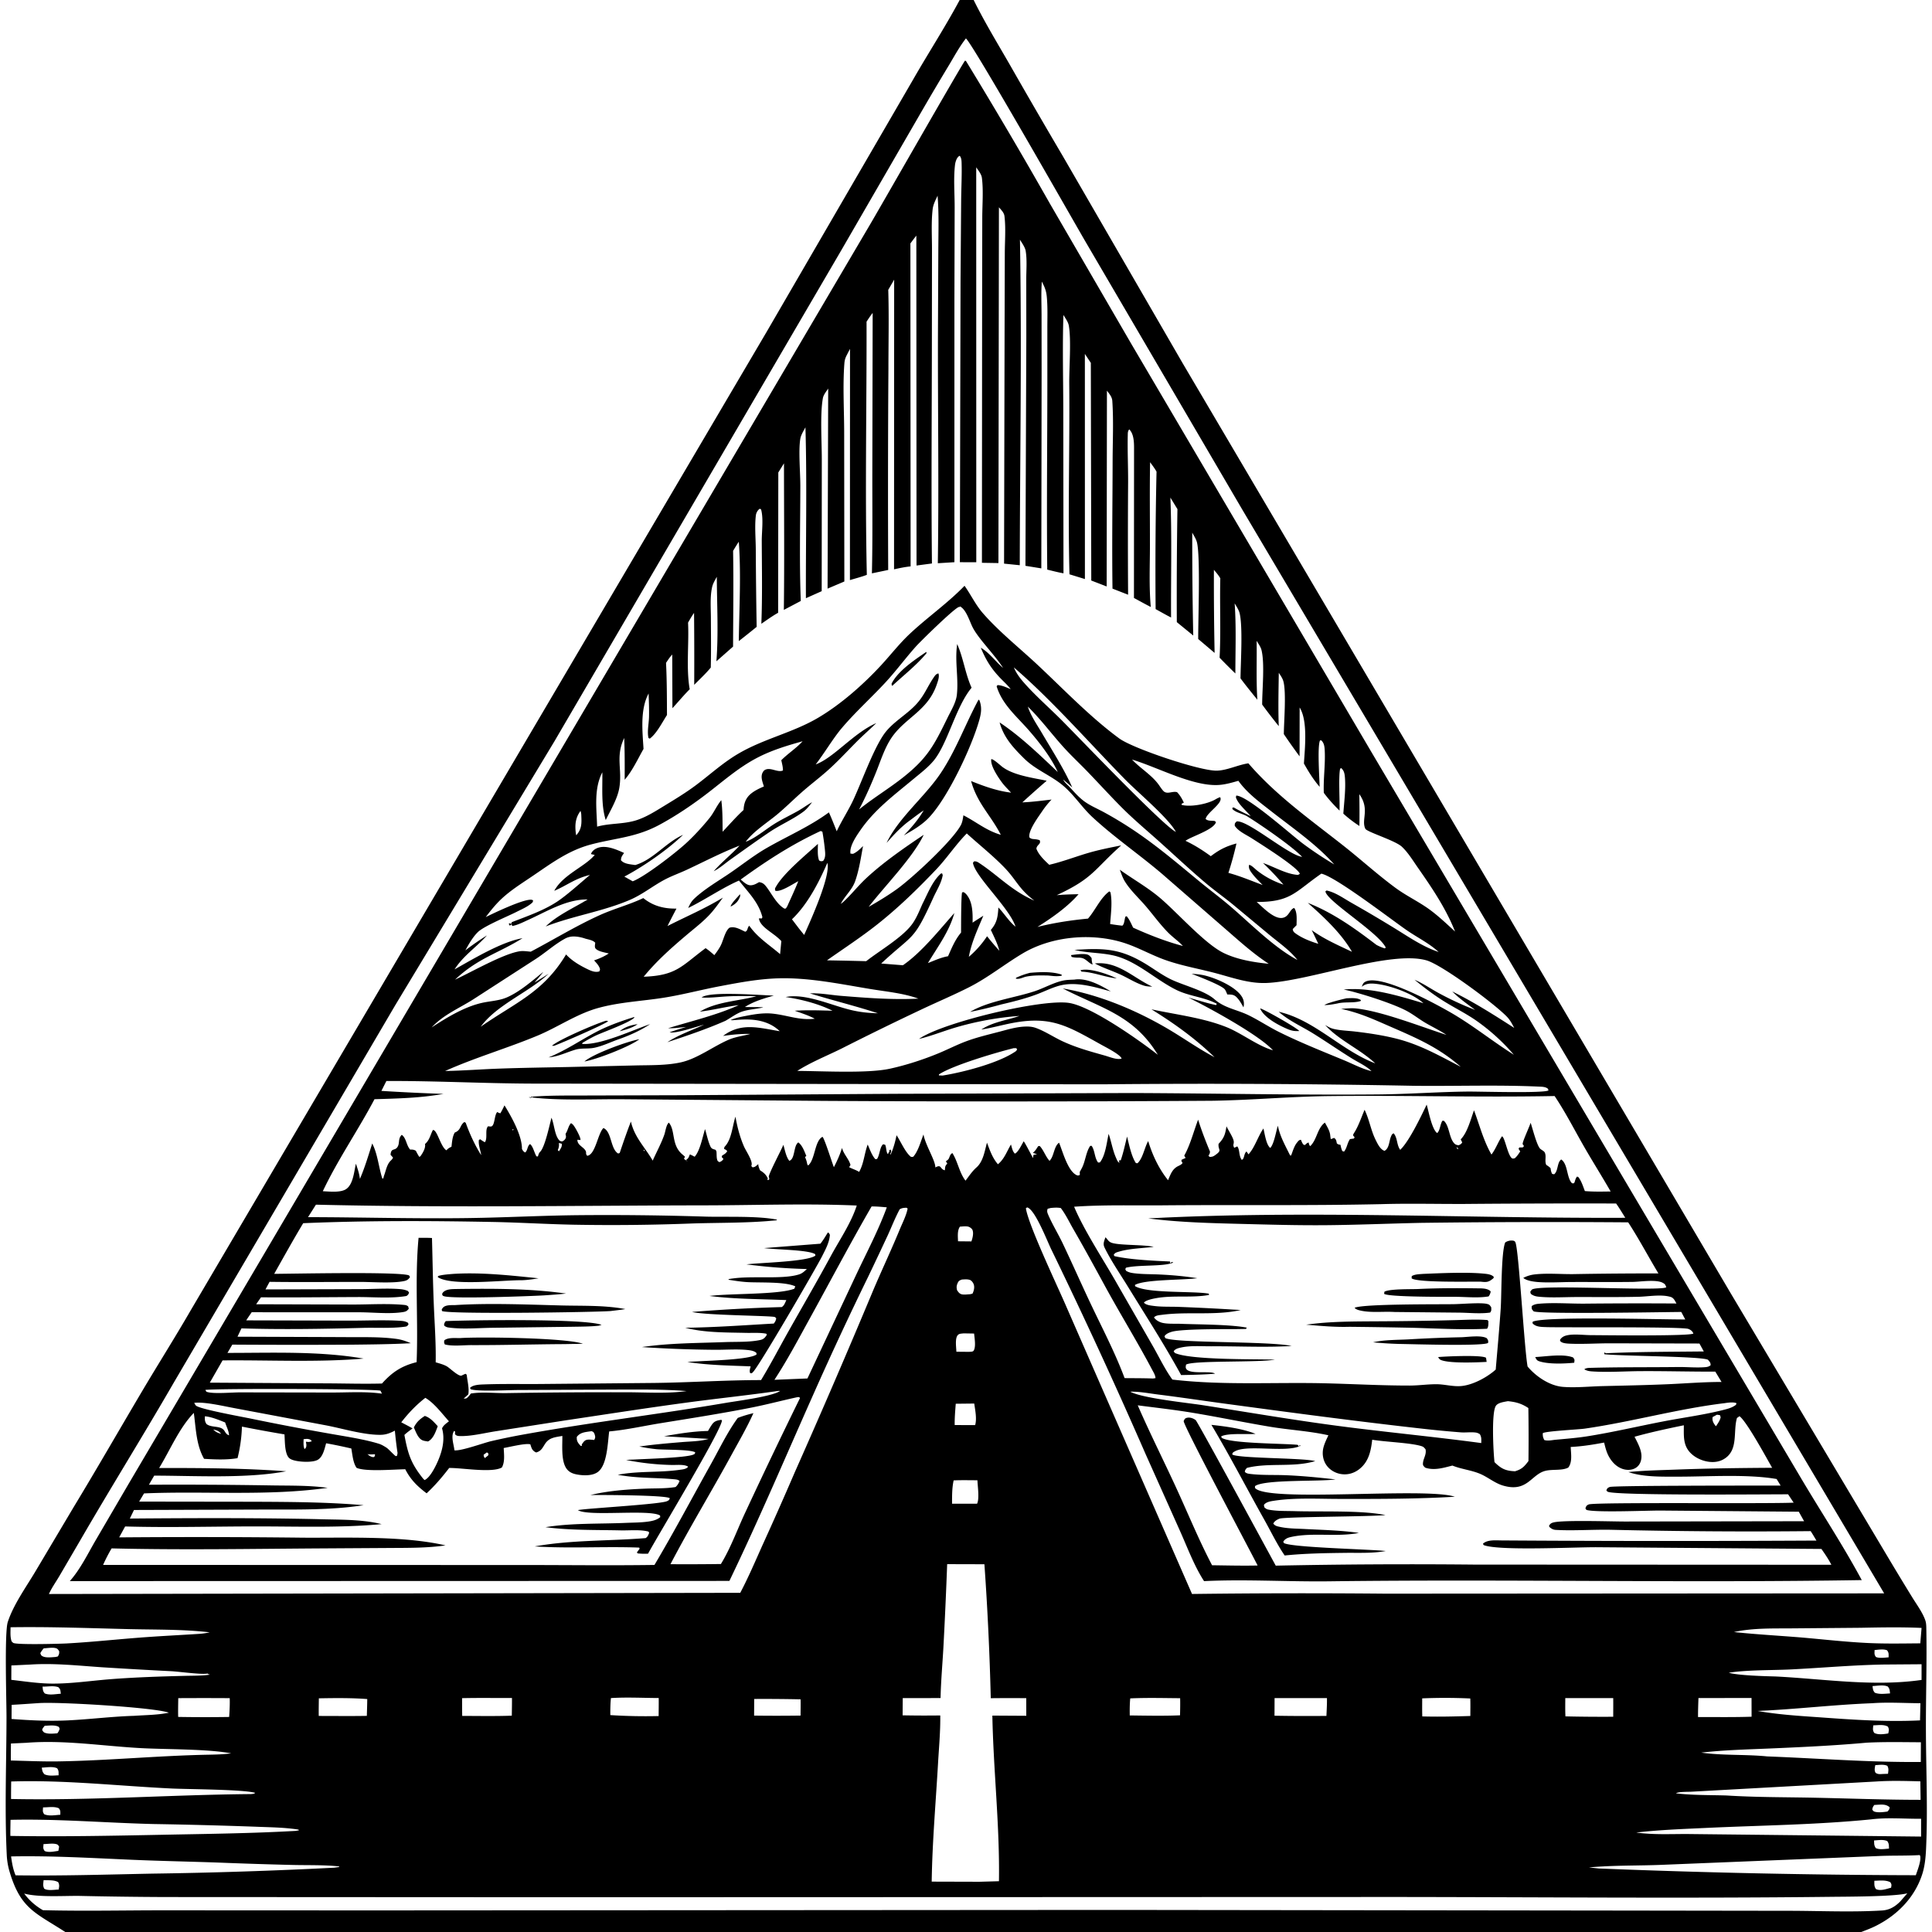 <svg xmlns="http://www.w3.org/2000/svg" viewBox="0 0 256 256"><path d="M127.164 0h1.851c1.433 2.906 3.112 5.66 4.727 8.464q3.486 6.109 7.055 12.169l15.913 27.5 72.626 123.246 20.781 34.883q1.6 2.689 3.24 5.353c.58.95 1.386 2.025 1.75 3.071.106.301.128.616.136.932.097 4.647-.073 9.328-.048 13.981.025 5.102.25 10.292.018 15.383-.055 1.167-.163 2.327-.533 3.441-1.02 3.08-3.35 5.407-6.228 6.82-.591.29-1.217.52-1.83.757H8.648c-3.893-2.532-5.883-3.023-7.347-7.889q-.17-.546-.27-1.11-.1-.563-.132-1.134c-.295-5.936-.047-12.313-.037-18.29.003-2.12-.285-11.26.167-12.65.745-2.292 2.414-4.606 3.653-6.687l5.092-8.564c3.061-5.048 6.006-10.182 9.014-15.264 2.144-3.623 4.4-7.182 6.506-10.828L101.61 43.927l19.373-33.37c2.03-3.54 4.25-6.958 6.181-10.557m2.797 85.825c1.15.663 1.942 1.831 2.953 2.68-1.097-1.732-3.157-3.745-3.99-5.297-.431-.806-.874-2.452-1.736-2.861l-.002.073c-.043.004-.087 0-.13.01-.576.134-5.069 4.531-5.728 5.272-1.399 1.57-2.64 3.266-4.076 4.806-1.868 2.004-3.943 3.879-5.712 5.969-1.164 1.375-2.287 3.304-3.457 4.814l-.082.054.082-.054c2.4-.875 5.037-4.179 8.026-5.473-.835.82-1.72 1.586-2.547 2.415-1.33 1.334-2.597 2.724-4.014 3.969-1.076.944-2.218 1.811-3.292 2.757-1.078.948-2.095 1.965-3.194 2.89-1.33 1.121-3.223 2.296-4.248 3.69l-.063.061.063-.06c1.266-.474 2.531-1.56 3.682-2.296 1.045-.668 2.184-1.19 3.264-1.802.63-.356 1.21-.803 1.846-1.144-.355.458-.704.924-1.175 1.27-1.407 1.033-3.043 1.725-4.491 2.703-1.736 1.172-3.436 2.404-5.143 3.617-.704.5-1.457 1.18-2.225 1.553 1.057-1.204 2.335-2.211 3.426-3.392-2.41.934-4.659 2.111-6.994 3.202-.978.457-2.019.819-2.97 1.328-1.56.834-2.924 1.954-4.562 2.658-3.593 1.543-7.513 2.106-11.16 3.522 1.541-1.493 3.724-2.46 5.557-3.571-2.79-.052-5.39 1.58-7.88 2.704-.66.298-1.402.685-2.117.81l-.082-.245-.23.207-.145-.231.077-.1.162.06.142-.027.004-.168c1.984-.768 4.16-1.516 5.948-2.675 1.32-.857 3.166-2.534 4.426-3.593-2.037.5-2.955 1.345-4.732 2.111 1.16-2.154 4.068-3.195 5.361-4.755l-.5-.117c.138-.369.423-.612.784-.771 1.009-.444 2.277.035 3.226.453q.19.083.378.17c-.239.37-.405.523-.407.971.44.51 1.246.525 1.889.631 2.382-.698 4.069-3 6.336-4.001-2.047 1.98-5.257 4.201-7.778 5.532l1.108.624c1.642-.634 5.665-3.756 7.064-5.039 1.077-.988 2.186-2.201 3.107-3.338.6-.74.942-1.624 1.566-2.375.184 1.386.16 2.787.174 4.183.912-.96 1.799-1.986 2.774-2.88.053-.874.278-1.577.98-2.158.498-.413 1.124-.709 1.717-.96-.182-.61-.493-1.31-.13-1.909a.7.7 0 0 1 .417-.349c.703-.243 1.588.444 2.237.136.002-.459-.122-.909-.22-1.355.891-.898 1.977-1.577 2.824-2.513-2.096.585-4.153 1.203-6.086 2.225-2.404 1.27-4.332 2.977-6.464 4.618-1.996 1.537-4.133 2.984-6.347 4.188-3.14 1.708-5.756 1.764-9.075 2.627-3.02.784-5.268 2.48-7.808 4.2-1.37.93-2.807 1.822-4.03 2.944-.822.754-1.504 1.613-2.177 2.498.97-.487 5.324-2.575 6.16-2.274.041.015.077.04.115.06-.028.266-.086.288-.29.452-.548.443-1.285.754-1.911 1.073-1.154.59-4.253 1.858-5.091 2.653-.669.635-1.242 1.632-1.678 2.441a34 34 0 0 1 2.861-1.979c-1.422 1.588-3.128 2.671-4.3 4.506 2.464-1.378 6.25-3.674 9.01-4.135-3.281 2.046-5.89 2.615-8.939 5.49 2.227-1.031 6.384-3.425 8.565-3.76.456-.07 1.003.017 1.463.055 3.057-1.611 5.978-3.405 9.133-4.837 1.886-.856 3.903-1.377 5.78-2.265 1.302 1.051 2.748 1.422 4.395 1.391q-.606 1.15-1.187 2.312c2.462-1.259 4.975-2.314 7.34-3.764-.58.801-1.15 1.613-1.832 2.332-.9.948-1.98 1.773-2.978 2.618-2.054 1.74-3.973 3.439-5.685 5.531 4.348-.153 5.014-1.417 8.201-3.786.419.278.783.594 1.159.927.3-.389.584-.785.817-1.218.38-.708.575-1.911 1.172-2.407.7-.257 1.473.233 2.105.522.37-.138.243-.517.532-.793l.065.088.11.144c1.087 1.44 2.563 2.365 3.915 3.53l.163-1.728c-.587-.636-1.313-1.072-1.98-1.612-.42-.342-.929-.827-.988-1.396l.39.004.067-.171c-.499-1.974-1.886-3.293-3.102-4.847-2.302 1.017-4.447 2.52-6.728 3.634.216-.486.426-.888.823-1.257 1.433-1.335 3.235-2.353 4.848-3.465 1.552-1.069 3.08-2.276 4.712-3.216 2.743-1.58 5.703-2.845 8.261-4.731.373.822.7 1.665 1.036 2.504.662-1.425 1.538-2.739 2.203-4.169 1.127-2.426 2.658-6.738 4.099-8.75 1.069-1.494 2.864-2.466 4.137-3.807 1.18-1.243 1.525-2.37 2.43-3.684.17-.249.303-.439.605-.505.013.041.03.082.038.125.078.423-.121.945-.257 1.343-1.197 3.504-4.163 4.368-5.983 7.04-.924 1.356-1.452 3.074-2.064 4.593-.68 1.685-1.395 3.319-2.247 4.925 1.866-1.512 3.94-2.752 5.825-4.243 3.278-2.593 4.13-4.299 5.918-7.952.453-.925 1.104-1.97 1.216-3.004.234-2.137-.26-4.312.01-6.48l.03-.24c.827 1.857 1.067 3.927 1.91 5.79-2.087 2.511-3.148 7.337-4.98 9.607-.754.933-1.783 1.705-2.7 2.47-2.562 2.136-5.158 4.045-7.071 6.825-.529.767-1.467 2.125-1.292 3.078l.337.028c.546-.244.9-.617 1.322-1.027-.287 1.552-.513 3.129-1.032 4.623-.413 1.19-1.349 1.94-1.92 3.024l.209-.128-.126-.07.092.177.031-.104c1.13-1.01 2.077-2.251 3.196-3.288 2.286-2.12 5.007-3.994 7.593-5.73-1.472 3.062-5.137 6.751-7.297 9.553 1.27-.733 2.538-1.492 3.731-2.348 2.031-1.458 7.364-6.387 8.487-8.491.207-.388.267-.868.338-1.297 1.745.896 3.018 2.019 4.954 2.585-1.341-2.62-3.113-4.135-3.936-7.122 1.72.69 3.45 1.314 5.299 1.536l-.45-.476c-.286-.3-.56-.597-.804-.932-.506-.697-1.504-2.174-1.374-3.028.26-.06 1.191.812 1.459 1.015 1.507 1.14 4.075 1.458 5.886 1.844q-1.634 1.41-3.227 2.867c1.294-.055 2.587-.225 3.873-.376q-.692.724-1.248 1.558c-.49.726-1.866 2.553-1.692 3.456.216.191.353.207.628.23.265.021.477.052.731.139.24.534-.376.58-.43 1.132.305.825 1.07 1.535 1.7 2.13 1.691-.388 3.351-1.026 5.014-1.524 1.485-.445 3.005-.743 4.524-1.044-3.626 3.228-3.698 4.347-8.543 6.594.962-.088 1.922-.11 2.888-.13-1.406 1.656-3.609 3.194-5.448 4.34 2.246-.556 4.403-.886 6.702-1.105.97-1.099 1.64-2.746 2.825-3.608l.151.116c.272 1.332.051 2.857-.041 4.209.536.09 1.068.163 1.609.22.281-.173.289-.852.41-1.192l.167-.063c.375.421.608 1.013.861 1.517 2.076.943 4.387 1.85 6.594 2.428-.6-.653-1.359-1.164-1.986-1.803-1.054-1.076-1.942-2.306-2.918-3.451-.914-1.074-2.017-2.068-2.766-3.266-.302-.481-.491-1.056-.69-1.586 1.8 1.296 3.703 2.346 5.402 3.8 2.273 1.945 5.865 6.005 8.31 7.211 1.801.89 4.037 1.263 6.02 1.455-2.144-1.402-3.97-3.08-5.898-4.75l-8.213-7.144c-3.02-2.578-6.299-4.814-9.222-7.514-1.355-1.25-2.356-2.827-3.747-4.056-1.644-1.453-3.743-2.17-5.331-3.739-1.435-1.418-2.71-2.79-3.246-4.775 2.768 1.836 5.293 4.286 7.704 6.57l.065.075-.065-.075c-.882-1.93-2.41-3.889-3.79-5.48-1.599-1.846-3.588-3.466-4.31-5.887l.12-.15c.603.015 1.189.316 1.745.535l.064.048-.064-.048c-.393-.521-.927-.994-1.38-1.467-1.22-1.275-1.904-2.392-2.584-4.025m4.318 2.55.064.062c.309.755.812 1.429 1.35 2.038 1.551 1.759 3.366 3.327 5.021 4.992 2.267 2.28 13.507 14.046 15.098 14.763-.96-1.81-5.056-5.243-6.722-6.941-4.667-4.757-9.732-10.555-14.747-14.852zm6 14.126.068.182.127.066-.127-.066zm.251.374.065.179.204.107.072.136c.195.397.556.66.85.98.618.672 1.238 1.385 1.98 1.924.768.558 1.698.947 2.532 1.398q1.808.983 3.529 2.109c3.26 2.128 6.145 4.59 9.14 7.061 1.389 1.146 2.84 2.219 4.206 3.393 2.684 2.308 5.715 5.386 8.809 7.04-.996-1.277-2.428-2.269-3.671-3.295l-4.882-4.058c-1.158-.945-2.378-1.812-3.523-2.773-2.19-1.84-4.29-3.835-6.428-5.74-1.629-1.45-3.33-2.88-4.864-4.43-1.52-1.534-2.977-3.134-4.477-4.689-1.044-1.082-2.15-2.109-3.158-3.225-1.542-1.71-2.93-3.58-4.56-5.207l-.157-.156c.394 1.235 1.196 2.366 1.849 3.479 1.3 2.215 3.035 4.926 4.032 7.233a21 21 0 0 0-1.207-1.043l-.072-.137-.204-.107zm26.824 11.477c1.367.463 2.906 1.367 4.325 1.546.285.036.327.067.559-.12-.368-.925-5.24-3.973-6.39-4.71-.74-.475-1.743-.897-2.235-1.643-.002-.346.002-.322.24-.576 1.385-.24 6.492 4.139 8.458 4.643q.115.028.232.052l.081.05-.081-.05c-1.32-1.4-5.512-4.276-7.251-5.354-.56-.346-1.35-.47-1.839-.855-.187-.146-.13-.057-.156-.311l.187-.03c.72.427 1.491.78 2.242 1.15-.577-.687-1.44-1.402-1.843-2.201-.117-.231-.144-.274-.066-.525 1.545.062 7.212 5.154 8.823 6.362q2.005 1.491 4.155 2.763c-2.362-2.669-5.499-4.812-8.295-7.004-1.539-1.205-3.274-2.468-4.407-4.078-.95.267-1.872.542-2.867.563-3.391.073-7.897-2.376-11.224-3.378 1.137 1.21 2.683 2.08 3.612 3.443.163.239.318.469.51.686.46.522 1.097.09 1.694.16.051.007.101.022.151.032.385.394.673.889.896 1.39l-.294.146.004.148c1.19.317 3.413-.105 4.487-.733.204-.12.38-.212.607-.289.505.748-1.794 2.062-1.914 2.891.278.251.625.219.98.246.277.02.136-.028.393.163-.272.974-3.025 1.84-3.885 2.377l-.162.102c1.212.575 2.275 1.248 3.357 2.041 1.143-.866 2.01-1.309 3.399-1.684a44 44 0 0 1-1.067 3.896c1.563.42 3.02 1.043 4.534 1.606-.523-.543-1.096-1.088-1.526-1.71-.218-.316-.343-.567-.273-.947.259-.037.81.54 1.044.725 1.075.849 2.22 1.444 3.512 1.882a38 38 0 0 0-2.707-2.865m-35.061 5.894c.781.809 1.391 1.844 2.27 2.544l.04.063-.04-.063c-.776-2.456-5.398-6.684-5.642-8.465l.14-.184c.273-.033.44.05.667.199 2.514 1.65 4.248 3.614 7.16 4.923l.17.075c-2.123-1.617-2.321-2.667-3.94-4.354-1.541-1.604-3.37-3.047-5.017-4.548-1.459 1.477-2.626 3.27-4.067 4.786-2.46 2.588-5.036 5.093-7.843 7.307-2.117 1.67-4.409 3.169-6.615 4.72q2.6.042 5.2.112c1.825-1.438 4.92-3.21 6.17-5.027.537-.78.901-1.709 1.288-2.572.68-1.328 1.32-3.03 2.455-4.024l.219-.004-.115-.045.126.246c-.163 1.043-.804 2.028-1.234 2.976-2.698 5.936-2.552 4.69-6.924 8.76l2.877.229c2.454-1.683 4.83-4.672 6.817-6.914-.685 2.471-2.2 4.457-3.501 6.627.865-.344 1.746-.75 2.667-.907.485-1.09.943-2.219 1.725-3.132.004-.715 0-4.907.138-5.331l.205-.034c.126.086.244.166.345.282.866.996.863 2.526.84 3.766.465-.319.95-.615 1.425-.92-.738 1.769-1.58 3.55-1.921 5.445a13 13 0 0 0 2.413-2.726 36 36 0 0 0 1.63 1.923c-.247-.963-.71-1.86-1.129-2.758.83-.972.92-1.737 1.001-2.975m33.124-19.101c3.686 4.285 8.243 7.48 12.648 10.958 2.305 1.82 4.478 3.801 6.846 5.545 1.272.937 2.678 1.63 3.988 2.503 1.41.94 2.655 2.143 3.905 3.282l.066.05-.066-.05c-1.241-3.118-3.052-5.771-4.957-8.504-.644-.922-1.271-1.963-2.094-2.735-.875-.821-4.639-1.956-4.841-2.38-.579-1.216.64-2.571-.798-4.584q.045 2.107.014 4.214a16.5 16.5 0 0 1-2.129-1.631c.106-1.559.346-3.332.203-4.88-.042-.46-.128-.852-.496-1.162l-.136.102c-.224 1.108-.029 4.175-.075 5.538-.744-.735-1.466-1.515-2.084-2.359-.076-1.881.223-3.783.12-5.646-.027-.496-.082-.96-.463-1.31l-.166.022c-.36.863-.067 4.96-.044 6.14-.826-.953-1.464-1.991-2.082-3.087.13-2.095.53-5.645-.566-7.425l-.01 6.474a87 87 0 0 1-2.086-2.946c.013-1.678.343-5.546-.063-7.009-.11-.398-.38-.772-.605-1.115-.032 2.351-.093 4.718-.003 7.067a76 76 0 0 1-2.2-2.858c-.001-1.996.356-5.393-.085-7.211-.104-.426-.417-.86-.648-1.229.042 2.591-.072 5.213.097 7.797-.757-.933-1.515-1.863-2.233-2.827.02-2.08.322-6.805-.116-8.627-.11-.453-.423-.912-.66-1.31.219 3.073.096 6.204.094 9.287q-1.061-1.028-2.089-2.089c.183-3.493.005-7.02.094-10.522-.235-.41-.546-.761-.848-1.124q-.019 5.505.093 11.01l-2.174-1.842c-.012-2.493.3-10.87-.161-12.786-.108-.447-.405-.904-.628-1.304q-.012 6.816.131 13.63l-2.176-1.776q-.036-7.487.082-14.973l-.934-1.531c.21 5.273.057 10.61.09 15.89-.691-.35-1.367-.739-2.046-1.113q-.083-9.109.12-18.216c-.248-.44-.556-.84-.853-1.248-.066 3.673-.017 7.355-.021 11.029-.003 2.697-.131 5.468.113 8.154-.752-.38-1.49-.796-2.231-1.196l.013-19.239c-.008-.958.096-2.376-.636-3.098-.202.225-.19.473-.196.767-.049 2.04.052 4.12.046 6.166q-.053 7.488-.002 14.975l-2.068-.807c-.078-5.644.004-11.3.017-16.946.007-2.63.135-5.3-.042-7.923-.037-.551-.394-.935-.712-1.362l-.035 25.944-2.04-.786-.058-28.84-.79-1.187.005 29.832-2.045-.63c-.22-8.406.047-16.854-.03-25.266-.02-2.084.28-5.812-.06-7.697-.086-.475-.462-.989-.712-1.399-.139 4.2-.023 8.436-.018 12.64l.026 21.59c-.723-.123-1.438-.318-2.151-.488-.088-8.267.009-16.543.014-24.81l-.001-7.15c-.002-1.4.06-2.838-.078-4.232-.076-.78-.294-1.291-.653-1.973-.11 1.447-.042 2.93-.037 4.383l.007 7.622-.039 25.995-2.103-.34.116-30.238-.007-7.71c-.002-1.218.123-2.594-.08-3.788-.084-.487-.505-1.056-.757-1.478.258 14.364.003 28.768-.024 43.135l-2.081-.21.07-31.53.028-9.609c.004-1.593.149-3.338-.046-4.911-.057-.465-.437-.823-.733-1.168l-.066 47.143-2.186-.035.026-35.422.019-10.364c.003-1.683.164-3.559-.05-5.221-.063-.494-.478-.99-.752-1.399l.008 52.334-2.175-.008.089-37.23.082-10.712c.016-1.644.108-3.314.06-4.955-.012-.373-.027-.65-.246-.955-.118.064-.137.064-.241.18-.217.24-.348.701-.386 1.016-.215 1.81-.043 3.81-.048 5.645l-.032 12.262v34.749l-2.2.138c.154-10.054-.004-20.126.018-30.182l.049-11.208c.01-2.424.094-4.888-.097-7.306-.279.587-.58 1.156-.656 1.81-.2 1.747-.08 3.614-.086 5.376l-.012 10.535c-.002 10.332-.101 20.675.006 31.007l-2.042.27-.025-43.71c-.272.334-.527.686-.787 1.03l.028 42.796c-.743.07-1.465.231-2.195.386l.015-38.381-.782 1.35c.104 3.465.024 6.957.022 10.425q-.09 13.346-.03 26.692l-2.159.45c.104-4.42.05-8.849.056-13.27l.044-21.233c-.299.365-.55.763-.809 1.156.027 11.174-.216 22.376.037 33.546-.726.273-1.496.47-2.24.693l.012-30.634c-.146.27-.285.544-.426.816-.2.384-.286.668-.32 1.105-.231 2.997-.026 6.254-.028 9.283l.022 19.618-2.222.943.082-26.506c-.252.375-.62.817-.703 1.271-.385 2.105-.141 5.81-.143 8.094l-.014 17.479-2.093.934c-.029-7.54.154-15.11-.062-22.644-.255.478-.606 1.029-.689 1.57-.245 1.61.015 4.465.013 6.195-.008 5.075-.138 10.17.06 15.242l-2.246 1.185c.084-6.471.022-12.95.019-19.422l-.752 1.212-.023 18.59c-.772.432-1.496.958-2.225 1.458.145-3.647.07-7.314.055-10.963-.005-1.283.247-2.968-.09-4.189l-.178-.095c-.042.035-.087.067-.126.105a1.34 1.34 0 0 0-.392.82c-.165 1.429-.013 3.013-.005 4.462q.027 5.136.115 10.27-1.172.956-2.364 1.886c.057-4.35.311-8.829-.001-13.165-.27.394-.513.8-.757 1.21.073 4.225.013 8.459-.004 12.684l-2.207 1.946c.284-3.676.073-7.507.053-11.196-.23.425-.512.889-.62 1.362-.292 1.29-.168 2.77-.163 4.084.008 2.195.04 4.388-.015 6.582-.663.806-1.463 1.543-2.195 2.288q.023-4.765-.02-9.53c-.298.41-.542.848-.795 1.287.138 2.83-.27 6.077.218 8.826-.796.8-1.525 1.681-2.29 2.513l-.024-7.108c-.322.325-.566.723-.822 1.1.114 2.303.114 4.608.124 6.913-.627.965-1.365 2.453-2.279 3.129l-.17-.087c-.2-.833.05-1.916.07-2.783.023-1.038-.015-2.073-.055-3.11-1.144 2.124-.814 4.985-.673 7.34-.756 1.337-1.493 2.938-2.498 4.085.008-1.845.018-3.686-.065-5.53-1.182 2.482-.226 4.163-.648 6.621-.249 1.447-1.157 2.935-1.795 4.252-.63-1.987-.415-4.252-.453-6.328-1.146 2.211-.757 4.781-.69 7.2 1.716-.475 3.553-.306 5.254-.864 1.244-.409 2.359-1.109 3.47-1.787 1.469-.895 2.978-1.802 4.357-2.833 1.862-1.392 3.492-2.903 5.504-4.108 3.399-2.034 7.32-2.839 10.692-4.828 3.016-1.779 5.992-4.408 8.365-6.977 1.264-1.37 2.422-2.87 3.782-4.145 2.331-2.188 5.048-4.08 7.261-6.373.837 1.176 1.467 2.523 2.415 3.613 2.139 2.458 4.84 4.6 7.22 6.826 3.514 3.285 6.977 6.93 10.856 9.783 1.805 1.327 10.592 4.284 12.873 4.276 1.353-.004 2.865-.772 4.246-.972m-94.591 29.044-.063.06zq.947-.57 1.878-1.167c-2.716 2.523-6.841 4.084-9.008 7.025 4.573-3.186 8.293-4.54 11.312-9.577.732.806 1.728 1.402 2.7 1.881.532.263 1.134.554 1.717.362l.085-.28c-.124-.485-.467-.81-.788-1.177.72-.248 1.306-.5 1.945-.916-.513-.132-1.378-.252-1.742-.644-.167-.18-.072-.545-.052-.777-.292-.338-.882-.422-1.3-.541-.478-.167-1.052-.294-1.559-.288a2.3 2.3 0 0 0-1.182.305c-1.398.77-2.614 1.898-3.963 2.753l-8.16 5.272c-1.917 1.217-3.93 2.023-5.514 3.718 1.995-1.3 4.278-2.701 6.622-3.242 1.119-.258 2.318-.28 3.378-.75 1.752-.779 3.312-2.178 4.797-3.368-.364.487-.774.946-1.166 1.411m109.609.56c.159-.348.183-.542.566-.705 2.122-.9 9.016 2.86 11.11 4.055 2.983 1.705 5.603 3.848 8.486 5.663q-1.124-1.314-2.407-2.472-1.284-1.159-2.706-2.142c-1.341-.913-2.805-1.636-4.181-2.494-1.338-.834-2.649-1.834-3.869-2.833 1.102.469 2.12 1.174 3.17 1.75a41 41 0 0 0 4.867 2.252c-1.038-.774-2.122-1.53-3.04-2.448 2.813 1.373 5.578 3.137 8.212 4.83-.27-.508-.536-1.028-.934-1.449-1.617-1.71-8.658-6.934-10.708-7.508-4.811-1.348-15.568 2.771-21.172 3-2.232.091-4.313-.63-6.438-1.214-2.323-.64-4.67-1.016-6.954-1.82-1.793-.63-3.455-1.585-5.248-2.195-4.31-1.467-9.76-1.023-13.694 1.323-2.415 1.44-4.588 3.208-7.114 4.486-2.064 1.044-4.205 1.944-6.295 2.937q-5.33 2.516-10.586 5.18c-1.95.966-4.023 1.785-5.861 2.956 3.301.013 9.285.357 12.263-.29 2.152-.466 4.429-1.207 6.463-2.048 1.224-.507 2.41-1.121 3.651-1.584 1.408-.526 2.913-.88 4.365-1.26 1.11-.291 2.263-.647 3.416-.692.535-.02.986.007 1.493.193 1.212.447 2.325 1.206 3.499 1.752 1.84.856 3.677 1.352 5.615 1.898.603.17 1.603.601 2.214.398-.15-.526-2.09-1.501-2.656-1.816-4.445-2.467-6.642-3.896-11.874-2.888-1.35.26-2.707.646-4.061.857 1.537-1.017 3.346-1.214 5.052-1.802-2.826.188-5.878.755-8.593 1.569-1.558.467-3.136 1.105-4.715 1.475 3.063-2.16 16.215-5.327 19.877-4.77 2.949.45 9.264 4.911 11.772 6.873-3.224-5.304-7.554-6.177-12.6-8.792 4.877.835 9.832 2.927 14.075 5.441 2.015 1.195 3.968 2.588 6.04 3.672-2.597-2.512-5.3-4.44-8.365-6.347 3.257.706 6.823 1.115 9.918 2.35 2.056.821 4.12 2.487 6.185 3.08l.076.054-.076-.054c-1.847-2.035-8.567-5.695-11.213-6.988 1.204.332 2.436.739 3.656.994l.182-.131-.125.14.037-.195.221.191-.123.02-.017-.165c-1.751-.948-3.672-.999-5.448-1.881-2.604-1.293-4.935-3.537-7.723-4.395-1.808-.557-3.864-.426-5.742-.892 4.055-.272 6.203-.176 9.728 2.044 1.055.665 2.1 1.428 3.236 1.947 1.638.75 4.287 1.415 5.595 2.559 1.343 1.175 2.971 1.353 4.533 2.12 1.355.665 2.62 1.513 3.972 2.187 2.81 1.4 5.785 2.576 8.684 3.78 1.141.473 2.403 1.148 3.603 1.424l.14.05-.14-.05c-.658-.663-1.786-1.176-2.6-1.682-1.746-1.082-3.433-2.255-5.178-3.337-1.45-.898-3.259-1.704-4.51-2.848 4.781 1.107 8.228 5.093 12.787 6.843-2.019-1.897-4.802-3.054-6.642-5.083.341.201.687.403 1.074.501.92.234 1.967.25 2.912.363 1.938.23 4.007.54 5.888 1.055 2.928.804 5.435 2.234 8.104 3.62-2.932-2.553-5.734-3.76-9.235-5.285-2.257-.984-4.212-1.896-6.633-2.392.644-.047 1.322-.127 1.965-.061 3.363.342 8.635 2.417 12.002 3.506-.858-.581-1.798-1.024-2.694-1.541-.878-.507-1.669-1.15-2.565-1.632-1.859-1-6.262-2.403-8.357-2.841 3.47-.335 7.25.818 10.563 1.816l.124.068-.125-.068c-1.363-1.264-4.29-2.317-6.122-2.547-.779-.098-1.418-.131-2.052.365m-84.627 6.515q.06-.046.123-.091c2.387-1.722 4.745-.952 7.386-.535l.058.08-.058-.08c-2.406-2.334-6.143-1.287-6.502-1.48.693-.307 1.454-.437 2.195-.582 1.128-.22 2.288-.386 3.438-.256 1.946.22 3.5.905 5.51.665-.832-.445-1.769-.738-2.656-1.058 1.671-.105 3.335-.046 5.006 0-1.853-.928-4.174-1.52-6.21-1.815 2.642-.527 6.07 1.11 8.685 1.726 1.19.28 2.321.399 3.543.427-2.966-.972-6.023-1.717-9.009-2.635 1.353-.067 2.772.215 4.123.325 3.37.274 6.871.544 10.248.367-1.993-.727-4.314-.933-6.402-1.279-3.985-.659-8.135-1.53-12.189-1.408-2.53.076-5.025.534-7.505 1.005-2.537.469-5.068 1.152-7.607 1.557-2.919.466-5.852.575-8.726 1.368-2.866.792-5.35 2.547-8.062 3.673-4.025 1.673-8.223 2.89-12.22 4.675 2.28-.04 4.572-.217 6.851-.304 3.136-.119 6.285-.158 9.423-.223l8.846-.207c1.987-.052 4.135.019 6.083-.404 2.207-.48 4.292-2.11 6.377-3.009.905-.39 1.91-.503 2.86-.762-1.231-.036-2.392.09-3.61.26m97.098 14.612L193 152l.056.181.194.089c-.031-.137-.144-.183-.25-.27zm-86.387 1.404.15.032.092.224c.072.18.122.345.163.534.059.268.009.153.153.366.944-.775.844-3.26 1.906-3.799.274.23 1.276 3.464 1.51 4.023.428-.843.799-1.641 1.072-2.549.246.87.904 1.443 1.126 2.249l-.177.3c.447.237.889.353 1.325.623.634-1.132.684-2.427 1.133-3.625.288.644.54 1.417 1.017 1.943l.223-.03c.37-.547.354-1.594.807-1.95l.267.065c.173.35.121 1.006.362 1.235l.241-.467-.177.026.306-.158c.111.315.07.307-.076.614l.08.03c.374-.84.584-1.64.776-2.54.55.819 1.164 2.298 1.917 2.87l.279-.009c.656-.703 1.011-2.05 1.37-2.963.271 1.454 1.58 3.437 1.572 4.371l-.03.18.03-.18c.85-.475.577.212 1.257.375.05-.445.008-.557.328-.888l-.19-.305c.164-.12.318-.206.406-.398.137-.299.147-.522.457-.693.703 1.104.89 2.48 1.66 3.553l.08.106c.476-.618.867-1.236 1.458-1.758.891-.788 1.078-2.17 1.387-3.278.377 1.012.73 2.034 1.448 2.86.856-.694 1.17-1.689 1.727-2.616.138.421.19.886.518 1.205.423-.145.907-1.206 1.173-1.632.334.453 1.133 2.11 1.251 2.216.021-.14-.008-.3.068-.42l.449-.08-.559-.182c.313-.239.496-.559.706-.885l.2-.031c.54.564.761 1.374 1.304 1.974.602-.568.574-1.933 1.267-2.403.47 1.12 1.157 3.799 2.355 4.309.172.073.231.016.395-.035l-.01-.405q.132-.23.256-.463c.5-.92.554-2.165 1.133-2.988h.19c.453.67.363 1.576.854 2.21l.232-.016c.736-.887.914-2.66 1.161-3.784.368 1.043.527 2.154.98 3.17.115.256.207.565.474.674-.093-.192-.062-.078-.052-.352l.201.02c.353-1.025.578-2.106.84-3.158.257 1.034.58 2.643 1.17 3.517l.211.025c.693-.634.906-1.961 1.344-2.798l.076-.145c.558 1.864 1.413 3.671 2.633 5.189.327-.774.559-1.503 1.359-1.882.248-.117.392-.18.566-.403-.175-.262-.13-.124-.155-.411l.556-.255-.184-.304c.815-1.46 1.237-3.197 1.84-4.765.452 1.441.992 2.832 1.572 4.226-.036.27 0 .178-.118.404q-.041.075-.084.149l.141.143a.97.97 0 0 0 .705-.197c1.075-.74.389-.656.499-1.52l-.026.02c.784-.83.889-1.274 1.075-2.353.231.534.87 1.442.952 1.965.064.401-.17.467.073.887l.399-.186c.366.46.172 1.188.586 1.776.382-.061.254-.806.643-1.103.008.012.251.378.259.38.828-.892 1.258-2.385 1.977-3.425.172.656.362 2.167.91 2.579.503-.536.758-2.183 1.007-2.946.278 1.432.985 2.627 1.613 3.928l.144.015c.204-.537.398-1.24.762-1.685.179-.22.248-.366.534-.395.062.144.129.334.213.469.11.175.124.196.322.226.175-.167.251-.268.49-.334.053.229.041.303.204.481.872-.811.93-2.289 1.858-3.049q.045-.035.092-.069c.279.518.64 1.073.705 1.666l.011.125q.017.117.037.236l.022.158c.211-.063.144-.036.322-.113l.11-.05c.324.228.289.365.378.74.202.133.122.107.338.156q.071.016.143.028c.055.303.117.54.24.826l.23.07c.405-.493.42-1.148.788-1.656l.52-.075.09-.166-.214-.263c.098-.246.048-.157.169-.348.579-.915.939-2.034 1.369-3.031.628 1.29.829 2.71 1.46 3.978.253.51.606 1.272 1.18 1.462.65-.347.593-1.292.866-1.915.099-.224.118-.311.35-.408.531.633.38 1.555.868 2.19 1.198-1.154 2.743-4.403 3.503-5.992.249.835.687 3.28 1.388 3.767.386-.31.393-1.178.698-1.63l.195.007c.708.664.669 2.063 1.273 2.87.207.276.347.319.675.373.262-.123.322-.141.482-.376l-.2-.406c.892-.913 1.319-2.653 1.762-3.852.742 1.982 1.247 4.014 2.312 5.862.579-.757.857-1.634 1.389-2.413.373.057.736 2.402 1.287 2.871.143.123.234.061.405.04.31-.262.506-.578.729-.912l-.216-.337.088-.186.464-.01c.343-.268-.053-.262-.009-.529.074-.452.85-2.129 1.054-2.731.255.754.78 2.855 1.217 3.384.18.219.557.323.669.584.22.514-.058 1.082.185 1.61.218.134.392.254.572.437.036.29.072.498.21.759l.264.047c.557-.46.37-1.564.936-1.96.868.584.713 2.274 1.343 3.053.108.133.1.09.295.114.172-.178.1-.069.191-.361.065-.207.123-.351.252-.531l.163.03c.433.521.641 1.256.891 1.882 1.14.095 2.271.07 3.412.052-1.183-2.065-2.46-4.075-3.638-6.142-1.242-2.18-2.388-4.418-3.787-6.504-9.93.19-19.888-.105-29.841.006-5.201.058-10.387.546-15.583.62q-25.632.168-51.263.017l-26.507-.216c-3.837-.045-8.462.205-12.226-.23l.108-.043-.235.004-.045.056-.334-.032.129-.06.027.125.126.025.035-.217c.112.048.046.032.22.02 2.47-.179 4.992-.134 7.468-.147l12.13-.035 28.265-.188 31.524-.103c10.882.037 21.745.282 32.63.186 3.954-.034 7.898-.338 11.851-.38 1.48-.017 10.242.251 10.714-.16l-.087-.223c-.335-.26-.765-.255-1.173-.273-5.499-.253-11.076-.043-16.585-.108q-20.617-.398-41.238-.197l-75.706-.095c-6.398-.023-12.805-.374-19.2-.343l-.66 1.311q4.108.257 8.222.397c-3.045.546-6.054.612-9.137.704-2.168 4.109-4.868 8.006-6.85 12.195.863.031 2.295.207 3.046-.257.983-.608 1.095-2.349 1.34-3.392.232.674.444 1.3.534 2.01.655-1.519 1.123-3.12 1.633-4.693.736 1.465.839 3.123 1.339 4.657l.127-.03c.038-.144.072-.3.123-.441.232-.632.354-1.415.846-1.895.161-.159.21-.202.321-.412l-.331-.378c.072-.947.541-.495.898-1.004.37-.528.037-1.1.587-1.64.607.43.598 1.399 1.12 1.958.315-.013.465 0 .744.15.137.282.283.54.448.805l.156-.065c.29-.417.635-.954.63-1.48-.001-.05-.013-.1-.02-.15.61-.516.691-1.176 1.045-1.854.561-.098 1.028 2.249 1.794 2.687a1.6 1.6 0 0 1 .49-.387l.18-.086q.012-.084.022-.17c.061-.56.12-1.223.416-1.713.85-.318.645-.958 1.275-1.396l.175.105c.542 1.503 1.199 2.932 2.05 4.287-.09-.653-.4-1.362-.305-2.016l.18-.089c.2.154.384.28.612.391.402-.523-.023-1.668.423-2.11.072.007.315.036.378.03.544-.05.425-1.523.843-1.922.273.15.135.099.41.167.203-.34.373-.692.546-1.048.936 1.522 2.333 4.005 2.313 5.78.144.254.175.316.42.466.358-.268.26-.823.646-1.117.39.25.584 1.198.859 1.63l.19.008c.075-.226.118-.445.294-.613.632-.606 1.239-3.53 1.505-4.518.36.861.404 2.168.94 2.885.164.22.225.218.48.262.093-.053.216-.114.288-.192.286-.307.221-.441.154-.815.313-.453.36-1.03.723-1.42.145.095.176.105.308.255.252.29 1.004 1.648.95 1.98l-.407-.035c-.04.706.834.96 1.09 1.475.138.278-.052.353.21.649 1.09-.132 1.396-2.954 2.145-3.676 1.11.463.915 2.756 1.949 3.375l.208-.066c.47-1.402.952-2.794 1.485-4.173.472 2.094 1.85 3.386 2.89 5.18.501-1.134 1.127-2.265 1.536-3.432.153-.435.248-1.31.598-1.602.905 1.061.303 2.9 1.745 4.17l.153.129.143.125.1.085-.133.293.231.173c.074.099.014.03.227.146-.043-.079-.148-.103-.227-.146.382-.25.385-.357.553-.767.218.095.421.2.63.313.714-.78 1.051-2.643 1.379-3.664.212.72.382 1.539.675 2.225.176.414.339.396.727.53.124.247.106.148.122.409.016.276-.002.567.066.838.064.258.105.26.325.38.285-.138.348-.167.526-.423l-.232-.25.05-.197c.3-.19.507-.279.681-.6-.186-.17-.12-.134-.309-.232l-.115-.056c.064-.285.006-.197.18-.397.835-.964.928-2.636 1.333-3.87.233 1.334.582 2.688 1.122 3.933.26.6 1.145 1.864 1.018 2.453q-.017.08-.038.16l.161.166c.366-.027.478-.197.755-.427.023.321.11.526.237.816.499.323.78.547 1.036 1.089l-.08.183c.221.003.143.045.26-.063-.007-.208.014-.139-.054-.316-.103-.27 1.697-3.659 1.932-4.263.203.674.347 1.57.784 2.118.798-.241.538-2.032 1.199-2.437.533.388.808 1.199 1.06 1.796l-.175.138zm-78.34 36.057.075.079c.332.336.597.453 1.045.578-.312-.405-.57-.458-1.045-.578zM127.989 5.091c-.853 1.09-1.523 2.34-2.234 3.525q-1.804 2.986-3.554 6.003l-10.706 18.51-38.02 65.082-21.1 34.98-29.328 49.98c-4.055 7.025-8.35 13.915-12.416 20.935l-2.782 4.761c-.453.765-1.005 1.537-1.366 2.347l91.604-.157c1.097-2.079 2.018-4.249 2.98-6.392q2.163-4.74 4.22-9.525 5.378-12.101 10.48-24.32c1.126-2.642 2.352-5.234 3.446-7.89.361-.878.875-1.858 1.053-2.786-.166-.15-.161-.111-.379-.1a1.4 1.4 0 0 0-.671.19c-.597 1.105-1.05 2.282-1.572 3.423q-1.275 2.738-2.581 5.462-3.84 7.862-7.386 15.86c-3.644 8.18-7.138 16.432-11.029 24.5l-87.398.024c1.368-1.535 2.343-3.544 3.37-5.316l4.346-7.439 18.108-30.727 80.1-136.08c1.273-2.136 12.432-21.692 12.696-21.902l.121.036q5.723 9.372 11.138 18.926l10.784 18.58 31.816 54.084 37.671 63.69 19.036 32.16c2.733 4.638 5.702 9.11 8.257 13.856-23.5.384-47.007-.137-70.509.16-5.533.07-11.12-.288-16.641-.024l-.095-.148c-1.254-1.982-2.131-4.358-3.09-6.497l-4.539-10.142q-5.98-13.703-12.511-27.151c-.542-1.093-2.161-5.33-3.209-5.583l-.165.111c.303 2.156 4.142 10.225 5.227 12.736l16.787 38.377q12.811-.159 25.624-.04l66.089-.04-85.085-143.66-20.806-35.553c-1.785-3.074-14.89-26.124-15.782-26.826M76.924 107.45c-.673.901-.76 1.82-.628 2.92.018.153.027.176.057.306.74-.817.723-1.565.673-2.62a2 2 0 0 0-.102-.606m31.802 2.669c-3.862 1.795-7.14 3.938-10.584 6.425.383.312.827.782 1.351.76.41-.017.74-.218 1.088-.416.442.063.656.224.933.576.745.946 1.368 2.323 2.432 2.938l.191-.027.178-.285c.496-1.103 1.016-2.2 1.46-3.326-.678.344-2.333 1.473-3.041 1.268-.083-.305-.042-.318.11-.581 1.062-1.829 3.912-4.142 5.532-5.631.003.701-.091 1.537.159 2.197.247.13.252.118.528.063.372-.452.284-1.04.23-1.586q-.119-1.147-.32-2.282c-.08-.034-.159-.086-.247-.093m.903 4.215c-1.141 2.617-2.611 5.493-4.69 7.476l.951 1.251.665.825c.831-1.864 3.54-7.811 3.074-9.552m65.458 1.428c-3.48 2.404-4.016 3.766-8.571 3.754.81.7 2.246 2.255 3.373 2.114.93-.117.98-1.138 1.596-1.32.432.566.318 1.597.315 2.284l-.508.514c.045.328.174.435.438.62.865.608 1.946 1.028 2.95 1.332-.287-.607-.567-1.218-.874-1.815 1.642 1.199 3.511 2.004 5.34 2.875-1.41-2.453-3.751-4.633-5.861-6.487 3.362 1.317 6.247 3.391 9.106 5.575.37.19.71.344 1.109.461l.119-.115c-1.036-2.057-7.848-6.156-7.996-7.447.194-.121.109-.123.276-.083 1.15.281 2.143 1.019 3.16 1.592a187 187 0 0 1 5.679 3.35c1.799 1.1 3.63 2.375 5.624 3.084l.165.06q.05.019.1.035c-1.23-1.148-2.845-1.928-4.226-2.886-2.225-1.542-9.365-7.052-11.314-7.497M134.31 138.89c-2.406.597-8.027 2.26-9.893 3.473l-.01.131.481.023c2.677-.424 7.532-1.661 9.77-3.266l.116-.213-.119-.147zm-66.428 10.757.048.114.056.014.065-.137zm6.173 1.808c.038.397.006.571-.146.94l.156.165c.218-.37.41-.561.386-.996-.13-.04-.262-.088-.396-.11m11.214.943.068.122.084-.025-.066-.154zm-26.513.288h.18zm145.512.06.094.037zm-149.222.549.041.084zm65.054.267h.162zm40.659.182.098.038zm-105.69.192h.116zm77.928.06.07.037zm-30.78 1.69h.182zm40.472.434.07.037zm40.282 3.438c-9.649.213-19.32.072-28.972.157-3.883.034-7.796-.09-11.672.183 1.328 3.18 4.005 7.216 5.753 10.317l4.703 8.192c.827 1.447 1.583 3.054 2.565 4.395 6.734.793 13.564.328 20.328.496 3.703.092 7.434.302 11.135.297 1.169-.002 2.334-.177 3.502-.177 1.151 0 2.278.367 3.436.229 1.4-.168 3.017-1.011 4.109-1.886q.17-.137.333-.285c.227-2.687.477-5.375.66-8.066.124-1.81.054-7.487.6-8.779a1.5 1.5 0 0 1 .987-.245c.171.022.263.053.349.205.45.797 1.18 14.038 1.626 16.48 1.114 1.33 2.922 2.555 4.678 2.698 1.681.137 3.502-.059 5.193-.1 2.934-.072 5.864-.126 8.797-.255 2.34-.103 4.692-.3 7.035-.295l-.83-1.37c-3.292.011-6.584-.083-9.875-.065-2.15.011-4.355.182-6.498.032-.353-.025-.67-.087-.978-.27.195-.207.704-.194.989-.201 3.797-.104 7.61-.061 11.41-.106 1.18-.014 2.427.115 3.595.02.29-.023.5-.068.733-.25.015-.372-.117-.441-.34-.728-.843-.477-11.729-.478-13.912-.758q.085.006.17.02l.009-.243.19.113c4.33-.2 8.654-.19 12.985-.238l-.578-1.05-11.923-.027c-1.749.002-3.538.126-5.282.048-.302-.013-.858-.047-1.106-.23-.18-.132-.145-.116-.156-.298.252-.364.557-.507.985-.594.915-.185 2.183-.011 3.128-.009 1.321.004 13.107.154 13.551-.214-.125-.32-.339-.476-.655-.607-.747-.312-16.072-.177-18.7-.238-.622-.032-1.42.02-1.897-.447-.026-.025-.046-.057-.07-.085l.038-.191c1.591-.746 17.167-.276 20.207-.295l-.527-.994c-2.23.013-18.607.315-19.556-.078-.27-.312-.276-.288-.262-.698.345-.254.69-.292 1.107-.325 1.889-.15 3.889.007 5.792 0q6.139-.062 12.279-.021c-.191-.335-.355-.738-.745-.86-1.248-.392-2.963-.061-4.27-.03-2.743.065-5.493.029-8.236.034-1.632.003-3.368.12-4.986-.042-.424-.043-.72-.121-1.06-.378l-.076-.271c.195-.286.2-.337.553-.41 2.433-.504 16.867.335 17.47-.195-.117-.315-.138-.407-.45-.58-.885-.49-2.988-.14-4.025-.127-2.674.034-5.351.004-8.026.013-1.459.005-3 .114-4.45.008-.59-.043-1.553-.166-1.996-.553a4.3 4.3 0 0 1 1.57-.47c1.64-.178 3.38-.016 5.037-.033q5.65-.1 11.3-.092c-1.347-2.235-2.584-4.59-4.006-6.768q-13.738-.107-27.476.068c-4.236.093-8.464.275-12.703.31-3.686.028-7.356-.077-11.04-.17-4.102-.104-8.304-.207-12.376-.731 21.078-1.103 42.128.01 63.21-.08-.395-.636-.782-1.28-1.213-1.893q-10.007-.027-20.014.058c-3.714.017-7.45-.085-11.16.028m-141.108.067-1.046 1.654c7.73.014 15.468.264 23.197.085 4.159-.096 8.321-.299 12.48-.345q8.556-.081 17.108.193c2.693.065 6.733-.113 9.29.387l.076.087c-3.684.388-7.536.314-11.245.431q-7.841.304-15.687.163c-3.592-.07-7.18-.296-10.77-.364-8.326-.16-16.767-.192-25.09.164-1.328 2.207-2.578 4.468-3.845 6.712 2.422-.008 16.699-.32 17.87.207l.128.214c-.198.308-.393.45-.758.529-1.55.335-4.225.116-5.85.117-3.998.001-8.004.047-12.001-.01-.18.334-.363.668-.537 1.006l12.52-.038c1.727 0 3.561-.142 5.274-.005.396.032.715.096 1.08.256l.148.217c-.106.248-.125.283-.343.44-2.019.353-4.406.13-6.462.14-4.27.017-8.545.068-12.814.036-.215.305-.435.608-.639.92l12.865.036c2.226 0 4.59-.161 6.8.058.194.02.312.072.47.184l.084.306c-.224.321-.422.4-.81.459-1.797.276-3.933.019-5.765.02l-14.24-.006c-.244.357-.493.712-.725 1.077l13.706.036c2.216.005 4.501-.112 6.71.024.377.023.703.063 1.028.271l.056.213c-.204.267-.234.264-.582.31-1.751.227-3.67.095-5.44.142-5.354.14-10.76.231-16.11.066l-.526 1.104 13.991.052c2.308.03 4.747-.074 7.03.233.703.094 1.298.295 1.946.578-2.634.142-5.268.164-7.905.194q-7.873.042-15.747-.008l-.642 1.097c5.931.005 12.174-.265 18.04.755-6.168.514-12.501.179-18.69.238l-1.692 2.95 15.505.093c2.435.01 4.875.087 7.309.022 1.366-1.52 2.596-2.33 4.59-2.832.228-5.475-.253-11.018.26-16.475.59.004 1.188-.012 1.776.026.082 2.897.12 5.8.237 8.695.104 2.583.303 5.188.255 7.773.481.148 1.044.287 1.48.539.409.236 1.59 1.407 1.965 1.215.168-.086.335-.16.51-.232l.158.126c.078.804.354 1.816.21 2.598q-.3.29-.618.56c.379.001.379-.002.652-.286.11-.115.21-.256.306-.381 1.53-.249 3.27-.025 4.83-.061q7.833-.124 15.666-.107c2.632-.006 5.483.209 8.085-.157-3.109-.252-6.21-.205-9.327-.2l-13 .06c-1.335.002-5.296.224-6.27-.1l-.106-.175c.396-.428 1.301-.447 1.857-.468 2.472-.093 4.964-.037 7.438-.056l15.018-.138c4.76-.052 9.493-.38 14.26-.38 1.297-2.142 2.454-4.37 3.683-6.551 1.849-3.282 3.743-6.532 5.537-9.845 1.173-2.167 2.7-4.387 3.46-6.734-6.65-.288-13.401-.034-20.061-.024-17.19.026-34.415.327-51.601-.09m73.627.236c-2.844 4.92-5.495 9.952-8.237 14.93-1.49 2.706-2.944 5.456-4.636 8.042l1.726-.072 2.647-.107 6.566-13.972c1.363-2.879 2.855-5.707 3.95-8.703-.673-.061-1.338-.123-2.016-.118m23.747.2-.415.106c-.109.301-.073.457.053.754.545 1.282 1.328 2.552 1.934 3.822 1.33 2.793 2.572 5.628 3.905 8.42 1.491 3.123 3.09 6.199 4.302 9.446 1.254.013 2.512.005 3.764.051l.33-.048c-.014-.398-.284-.809-.468-1.158-1.985-3.748-4.223-7.365-6.251-11.09-1.371-2.519-2.734-5.014-4.167-7.497-.532-.923-1.013-1.951-1.663-2.795-.458-.084-.863-.05-1.324-.01m-12.04 2.475c-.373.526-.268 1.325-.254 1.94l1.771.017c.157-.422.318-1.074.152-1.501-.084-.217-.395-.426-.616-.468-.328-.062-.72-.008-1.053.012m.275 7.006c-.356.127-.459.177-.606.537-.138.34-.129.535-.047.886.185.26.316.472.65.544.3.065.752-.002 1.061-.016l.328-.074c.183-.36.302-.822.17-1.222-.073-.222-.284-.519-.511-.599-.334-.117-.698-.071-1.045-.056m.198 7.136c-.345.052-.647.007-.841.349-.28.493-.121 1.524-.102 2.084l1.678.015c.174-.019.493.007.597-.143.349-.508.122-1.685.074-2.282zM27.21 184.17c.115.195.08.237.313.296.943.24 3.247.03 4.31.032l12.083.02c2.182.005 4.534-.166 6.695.15l-.194-.392c-.772-.255-21.317-.311-23.207-.106m75.902.137c-3.98.575-7.98.988-11.965 1.523-5.437.73-10.867 1.578-16.293 2.388l-9.21 1.436c-1.471.231-3.18.663-4.662.633-.193-.004-.404-.01-.569-.129-.045-.032-.082-.076-.123-.114l.007-.363-.122-.08c-.433.608-.114 1.6 0 2.3l.04.274c.908.11 3.82-.972 4.896-1.222q2.27-.525 4.566-.93c8.829-1.586 17.758-2.642 26.604-4.152 1.473-.251 6.017-.826 7.089-1.562zm46.65.1c1.62.873 7.58 1.47 9.655 1.794 6.005.939 11.981 1.964 18.01 2.756 6.272.823 12.585 1.412 18.85 2.256-.004-.48.055-.764-.193-1.182-.18-.103-.333-.183-.542-.21-.643-.085-1.314.02-1.965-.025q-2.505-.195-5.001-.476c-8.864-.99-17.737-2.174-26.576-3.37-2.851-.387-5.695-.814-8.551-1.17-1.176-.146-2.506-.409-3.687-.373m-44.191.743c-1.978.432-3.943.953-5.927 1.348-4.029.802-8.122 1.433-12.178 2.093-2.225.361-4.504.88-6.745 1.08-.206 1.485-.245 4.474-1.523 5.389-.748.535-2.003.47-2.856.295-.583-.12-1.062-.37-1.368-.895-.628-1.075-.445-2.959-.461-4.193-.875.166-1.71.197-2.252.997-.372.55-.52 1.004-1.215 1.195-.331-.145-.509-.327-.64-.67a6 6 0 0 1-.132-.408c-.642-.181-2.759.36-3.53.488.035.839.178 1.816-.239 2.577-1.301.765-5.375.032-6.986.069-.922 1.2-1.88 2.326-2.99 3.357-1.233-.934-2.115-1.792-2.829-3.188-1.45.017-5.25.35-6.45-.187-.476-.659-.552-1.77-.698-2.563a65 65 0 0 0-3.338-.694c-.204.707-.42 1.828-1.134 2.206-.736.39-2.609.277-3.38-.024-.373-.146-.54-.334-.684-.704-.294-.76-.263-1.838-.322-2.654q-2.826-.472-5.636-1.031a19.5 19.5 0 0 1-.583 4.181c-1.437.246-2.986.18-4.436.087-1.047-1.845-1.076-4.029-1.357-6.084-1.929 1.98-3.155 4.95-4.595 7.302 5.633-.007 11.209.023 16.832.432-5.238.992-12.062.588-17.487.578l-.7 1.206q7.973-.041 15.944.085c2.56.052 5.198-.028 7.739.327-8.024 1.126-16.256.391-24.33.737l-.648 1.085 15.049.02c4.88.02 9.835.04 14.698.458-4.458.685-9.076.564-13.575.577l-16.856.058-.547 1.134c8.238-.066 16.517-.098 24.754.076 2.81.098 5.874-.016 8.609.663-5.506.512-11.155.299-16.685.303-5.752.003-11.557.17-17.303.006l-.79 1.447q12.216-.1 24.432.04c5.822.035 13.198-.269 18.809 1.021-2.473.362-4.993.325-7.487.343l-8.716.054c-9.336.057-18.706.228-28.038 0a21 21 0 0 0-1.13 2.19l54.747.014c6.1-.007 12.212.078 18.311-.01 2.602-4.377 4.983-8.888 7.468-13.335 1.141-2.042 2.191-4.255 3.57-6.144.687-.266 1.36-.46 2.075-.634-.85 1.893-1.908 3.709-2.903 5.53-2.647 4.845-5.536 9.598-8.09 14.485q3.342.022 6.684-.024c1.307-2.132 2.178-4.599 3.245-6.863q3.543-7.612 7.246-15.147c-.199-.16-.203-.106-.443-.08m-49.212.07c-1.21.939-2.251 2.035-3.19 3.245.502.263 1.01.518 1.496.81-.368.275-.746.541-1.08.86.47 2.527.86 3.769 2.487 5.802l.182.179c.741-.303 1.501-1.877 1.817-2.624.563-1.334.906-2.807.503-4.225.168-.409.576-.668.914-.938-.917-1.012-1.949-2.42-3.129-3.109m143.443.44c-.48.099-1.263.177-1.576.597-.633.849-.345 6.22-.198 7.481.885.88 1.476 1.165 2.724 1.211.896-.267 1.226-.622 1.776-1.353q.042-3.512-.013-7.024c-.908-.602-1.65-.802-2.713-.911m-174.07.224c.083.125.133.277.247.374.557.474 6.086 1.472 7.24 1.71q5.128 1.061 10.287 1.966c2.122.385 4.622.732 6.672 1.362.377.116.74.337 1.068.551.211.138 1.07 1.061 1.19 1.092.064.016.124-.041.185-.062l.056-.352a49 49 0 0 1-.354-2.96c-.599.313-1.158.54-1.844.553-2.194.046-5.003-.811-7.2-1.238l-12.269-2.306c-1.405-.26-3.904-.856-5.277-.69m202.806.038c-6.249.751-12.343 2.484-18.579 3.38-.81.115-5.197.33-5.533.6-.015.392.033.563.194.905.451.142.953.028 1.416-.027 1.427-.132 2.867-.24 4.282-.464 3.383-.535 6.736-1.33 10.099-1.978 2.746-.53 5.588-.887 8.286-1.608.486-.13.905-.274 1.309-.579l.087-.209c-.332-.196-1.176-.085-1.561-.02m-101.898.08c-.071.939-.156 1.879-.14 2.822.904.002 1.81.015 2.713.004.242-.854 0-1.984-.122-2.852zm24.115.21c1.614 3.71 3.446 7.337 5.136 11.015 1.554 3.381 2.983 6.882 4.713 10.175 2.01.026 4.026.078 6.037.033-1.112-2.195-9.736-18.356-9.8-19.13.111-.239.147-.37.435-.44.392-.096.847.067 1.156.306.255.198 9.457 17.175 10.609 19.283q13.176-.269 26.355-.138l47.268.022c-.383-.747-.836-1.413-1.32-2.098l-29.742-.226c-2.953-.021-12.986.507-15.013-.285l-.092-.176c.566-.557 1.688-.447 2.435-.441q20.877.138 41.753.02c-.25-.418-.493-.846-.764-1.251q-13.234.132-26.466-.18c-2.343-.047-5.066.151-7.334.013-.33-.02-.579-.169-.817-.388l-.053-.15c.16-.27.27-.36.58-.444 1.255-.34 7.674-.126 9.429-.125l23.791-.04-.704-1.26-18.348-.154c-1.819-.004-8.604.286-9.788-.085l-.138-.199c.113-.307.121-.376.436-.524.685-.323 23.696-.066 27.157-.238l-.736-1.106c-2.773-.003-23.169.188-23.922-.354-.06-.043-.103-.105-.155-.157.103-.28.141-.33.438-.457.496-.212 20.376-.181 22.65-.189l-.53-.87c-3.92-.676-9.09-.304-13.13-.312-2.107-.005-4.502.074-6.508-.607 2.044-.212 4.11-.245 6.163-.323 4.298-.164 8.58-.219 12.88-.245-.757-1.321-3.36-6.122-4.323-6.834l-.32.224-.005-.03c-.576 1.849.263 4.387-1.835 5.536-.846.463-1.871.41-2.76.105-.892-.308-1.749-.914-2.145-1.795-.4-.89-.303-1.887-.315-2.839-2.177.45-4.387.921-6.528 1.52.493.984 1.188 2.149.808 3.29-.132.396-.4.72-.776.906-.516.256-1.14.24-1.673.048-.905-.326-1.565-1.128-1.94-1.989-.206-.475-.327-.983-.453-1.484-1.475.278-2.922.509-4.425.583.03.874.246 2.022-.331 2.735-.844.44-2.13.18-3.089.444-1.843.506-2.363 2.899-5.592 1.923-1.064-.322-1.978-1.114-3.008-1.547-1.172-.492-2.478-.61-3.657-1.091-1.165.299-2.426.69-3.609.275-.21-.213-.322-.273-.293-.6.058-.665.482-1.115.344-1.826-.208-.25-.272-.344-.594-.439-1.47-.434-4.701-.538-6.474-.832-.174 1.497-.458 2.921-1.722 3.904-.691.537-1.528.78-2.398.645-.774-.12-1.499-.539-1.95-1.185-.454-.652-.588-1.5-.407-2.271.135-.579.419-1.145.67-1.683-2.533-.569-5.178-.705-7.74-1.132-3.457-.577-6.893-1.296-10.35-1.866-2.376-.392-4.783-.66-7.171-.97m76.748 1.242-.57.307c-.089.436.078.766.345 1.12.028.037.066.065.1.098.245-.379.519-.738.615-1.187l-.091-.28zm-200.354.206c-.015.417-.037.664.21 1.027.67.54 1.899.159 2.372.9.186.293.274.473.614.599-.027-.604-.342-1.136-.514-1.707-.864-.336-1.751-.724-2.682-.819m51.052 2.001c-.678.1-1.329.142-1.772.73-.031.406.047.642.306.962.07.085.147.164.222.245l.14-.025-.008-.19c.221-.287.34-.552.734-.615.272-.044.629.014.907.033.139-.246.167-.356.09-.64-.046-.175-.126-.397-.3-.469-.176-.072-.108-.052-.319-.03M40.225 190.7c.001.426-.053.93.133 1.317.208-.203.234-.272.237-.568.001-.098-.03-.214-.05-.31l.017-.112c.057.01.114.023.172.03.237.028.359-.01.578-.084-.136-.214-.247-.253-.505-.301-.171-.032-.407.011-.582.029m24.294 1.743-.442.325c.06.315.002.17.172.436l.46-.38.015-.214zm-15.84.236c.315.235.422.363.82.402l.174-.13.014-.26c-.341.02-.67.053-1.008-.012m29.313 1.615.04.08zm48.373 1.864c-.222.988-.213 2.083-.211 3.093l3.313-.004c.335-.639.072-2.34.049-3.105-1.048-.002-2.105-.032-3.151.017m-.859 11.098q-.204 5.513-.498 11.022c-.124 2.236-.33 4.484-.376 6.722l-5.012.006-.017 2.282q2.493.049 4.987.016c.03 2.085-.17 4.193-.29 6.275-.3 5.226-.768 10.514-.843 15.744l6.33.018 2.58-.072c.116-7.324-.733-14.626-.873-21.945l4.495.026-.005-2.335q-2.35-.023-4.701.004c-.147-5.9-.422-11.862-.843-17.75zM1.4 215.62c-.005.623-.067 1.276.137 1.87.076.07.139.156.228.206.49.27 6.237.115 7.1.067 3.139-.174 6.28-.506 9.414-.752 2.749-.217 5.5-.346 8.252-.524a9.5 9.5 0 0 0 1.254-.196c-3.515-.413-7.184-.339-10.726-.425-5.225-.128-10.43-.326-15.66-.246m245.155.069-8.892.076c-2.616.029-5.343-.078-7.904.49 2.982.316 5.974.476 8.96.721 2.957.257 5.929.598 8.892.735 2.272.104 4.564.057 6.839.039l.168-2.043c-2.675-.12-5.386-.07-8.063-.018m-240.76 2.725c-.18.2-.313.397-.45.629.086.252.095.332.36.45.442.194 1.17.098 1.64.067l.322-.072c.159-.273.2-.39.172-.706-.186-.262-.228-.361-.57-.42-.43-.073-1.032.028-1.474.052m242.598.222c-.003.416-.077.6.19.93.502.19 1.14.074 1.67.04-.007-.421.053-.598-.212-.936-.493-.197-1.126-.073-1.648-.034m-244.265 1.92-2.62.126-.01 1.905c1.765.204 3.59.485 5.367.499 2.582.019 5.245-.388 7.824-.588 3.248-.252 6.523-.356 9.78-.438 1.083-.028 2.195-.006 3.268-.148l.003-.065-.172-.012-.055-.088q-.047.012-.096.02c-.884.118-3.629-.26-4.7-.323q-4.611-.232-9.218-.524c-3.084-.211-6.281-.558-9.37-.365m245.439.003c-4.083.074-8.158.443-12.236.647-2.599.13-5.746.047-8.262.44 1.271.367 4.764.457 6.213.495 6.425.326 12.92 1.377 19.334.46l.002-2.08zm-1.45 2.853c.056.4.04.561.302.878.618.256 1.364.13 2.022.098-.053-.418-.025-.585-.3-.914-.593-.262-1.387-.088-2.025-.062m-242.48.071c.05.413.02.589.297.908.638.264 1.443.073 2.125.04-.058-.425-.017-.565-.33-.872-.678-.231-1.39-.053-2.093-.076m17.985 1.53c-.01.828-.034 1.66-.01 2.488q3.377.058 6.755.006c.055-.834.102-1.656.074-2.492q-3.41-.022-6.819-.002m18.629.023c-.008.778-.026 1.558-.014 2.336 2.123 0 4.25.029 6.373-.01.02-.742.05-1.485.055-2.227-2.126-.165-4.282-.134-6.414-.099m18.979-.02c.005.783-.002 1.567.018 2.35 2.188.007 4.384.049 6.57-.03.01-.78.03-1.56.022-2.339-2.201.005-4.41-.031-6.61.019m19.724-.01c-.08.756-.087 1.494-.082 2.254q3.198.203 6.403.127c.004-.796.021-1.594.01-2.39-2.091-.007-4.248-.127-6.331.008m68.809.04c-.069.758-.072 1.5-.062 2.26 2.22.025 4.444.077 6.662-.016.017-.756.033-1.51.014-2.267-2.2-.017-4.418-.077-6.614.024m19.127-.04-.01 2.336q3.44.06 6.88.025c.035-.786.084-1.573.07-2.36zm19.56.038c.001.796-.016 1.596.013 2.391 2.125.06 4.243.01 6.367-.058 0-.77.02-1.548-.007-2.318a72 72 0 0 0-6.373-.015m18.96-.034c0 .804-.022 1.615.021 2.419q3.165.071 6.331.051c0-.824.012-1.65 0-2.474zm17.646-.006c-.028.838-.062 1.675-.055 2.514 2.362-.004 4.734.036 7.095-.044l-.006-2.483zm-125.12.118-.011 2.205q3.078.042 6.155-.002c.004-.718.02-1.438.008-2.155q-3.076-.066-6.153-.048m-94.895.555c-1.164.076-2.329.165-3.494.224l-.014 1.872c2.49.19 4.951.308 7.447.188 2.943-.142 5.877-.52 8.82-.605 1.486-.107 3.126-.105 4.578-.416-1.934-.707-14.86-1.473-17.337-1.263m243.024.01c-5.065.193-10.11.804-15.169 1.024 2.62.462 5.235.638 7.886.818 4.564.332 9.053.654 13.634.432l.053-2.275c-2.115-.01-4.298-.157-6.404.001M5.92 228.674c-.079.114-.219.267-.278.382-.03.058-.036.125-.054.187.182.273.21.33.548.415.446.111 1.004.045 1.458.015.16-.191.229-.353.312-.587-.088-.215-.044-.252-.278-.341-.485-.185-1.193-.09-1.708-.071m242.3-.057c-.034.437-.113.62.123.998.51.29 1.299.167 1.862.076.08-.417.142-.504-.045-.9-.545-.327-1.324-.188-1.94-.174M3.47 230.93l-2.02.095c-.006.75-.02 1.501-.014 2.251 2.124.052 4.265.151 6.389.115 6.587-.112 13.18-.757 19.769-.883 1.02-.022 2.026-.041 3.038-.181-3.185-.594-8.594-.509-11.999-.695-5.012-.274-10.145-1.103-15.162-.702m243.863-.016c-4.293.39-8.625.589-12.931.774-3 .128-5.998.202-8.983.542 2.905.406 5.838.211 8.744.502 6.781.259 13.568.798 20.352.737l.013-2.611c-2.395-.01-4.803-.067-7.195.056m1.15 2.975c-.06.367-.154.675.04 1.017.332.237.655.166 1.04.151l.61-.02c.042-.445.12-.652-.09-1.055-.462-.226-1.095-.117-1.6-.093m-242.947.332c.075.428.06.557.363.883.562.26 1.258.152 1.866.133-.01-.4.047-.605-.195-.931-.566-.273-1.408-.109-2.034-.085m-4.054 1.835q-.02 1.16-.018 2.32c10.606.215 21.205-.563 31.808-.652.206-.033.4-.004.54-.163-1.561-.456-8.84-.47-11.007-.572-7.086-.336-14.232-1.159-21.323-.933m247.209-.003-24.61 1.36c-.425.023-1.715-.012-2.005.213 2.175.26 4.478.22 6.672.283 3.867.247 7.755.219 11.627.298 4.713.096 9.398.281 14.115.28l-.035-2.45c-1.915-.05-3.853-.107-5.765.016m-.342 3.115c-.159.224-.23.348-.26.623.161.215.204.255.486.307.464.084 1.055.007 1.523-.059.197-.237.257-.245.294-.565-.49-.437-1.065-.364-1.689-.33q-.177.01-.354.024m-242.644.319c-.02.412-.096.568.156.907.634.287 1.45.105 2.132.073-.001-.403.052-.533-.196-.862-.616-.279-1.422-.11-2.092-.119m242.235 1.588c-7.302.729-14.735.796-22.07 1.144-3.02.143-6.05.253-9.055.602 2.178.309 4.476.194 6.672.195l31.066.34.005-2.361c-2.165.024-4.478-.191-6.618.08m-246.546.063c-.008.71-.029 1.422-.02 2.131 6.872.118 13.71-.025 20.58-.16 5.732-.113 11.477-.179 17.202-.504l.452-.073-.056-.1c-1.89-.302-3.876-.303-5.79-.387q-6.717-.24-13.439-.351c-6.316-.153-12.607-.702-18.929-.556m246.93 2.734c.02.44-.018.637.23 1.01.517.247 1.192.107 1.751.067-.023-.433.02-.634-.233-.995-.522-.241-1.185-.115-1.748-.082m-242.557.476c-.024.427-.104.576.157.926.54.23 1.24.048 1.81-.021l.102-.574c-.147-.208-.18-.282-.447-.34-.5-.108-1.108.01-1.622.01m248.573 1.46c-1.803.106-3.602.041-5.405.124l-28.498 1.158c-3.286.145-6.622.049-9.894.354l1.335.141q20.981.839 41.98.891c.202-.627.77-1.994.554-2.624zm-252.871.178c.122.87.252 1.688.596 2.504 6.042.084 12.021-.102 18.058-.224q12.086-.168 24.158-.786l.674-.095-.03-.076c-1.975-.21-4.024-.146-6.01-.19q-4.855-.115-9.707-.308c-3.879-.142-7.761-.21-11.639-.378-5.362-.231-10.73-.554-16.1-.447m4.311 3.14c-.038.455-.126.726.083 1.137.48.298 1.366.128 1.918.11.06-.426.12-.566-.061-.967-.517-.332-1.337-.24-1.94-.28m242.58.087c.01.46-.049.713.212 1.098.615.295 1.378-.018 2.008-.178.06-.377.095-.401-.095-.725-.634-.332-1.427-.213-2.125-.195M3.203 250.905a8 8 0 0 0 2.49 2.205c5.244.135 10.507.02 15.753.017l28.31.013 98.076-.065 66.887.083 22.449.032c4.036.007 8.182.2 12.208-.04.923-.055 1.623-.442 2.287-1.07q.068-.068.136-.133l.93-1.075c-1.64.45-8.167.443-10.22.468-19.398.222-38.812.032-58.211.02l-108.846.035-53.564-.028q-5.69-.024-11.379-.15c-2.053-.025-5.412.21-7.306-.312m126.758-165.08-.065-.043z"/><path d="M118.236 90.87c-.117-.1-.055-.025-.1-.275.856-1.713 3.056-3.15 4.59-4.207l.03.02.007.15c-1.303 1.57-3.026 2.92-4.527 4.313m-.756 20.817c1.584-3.323 5.038-6.078 7.147-9.21 2.038-3.027 3.303-6.572 5.04-9.776l.128.124c.32.904.23 1.625-.02 2.534-.977 3.534-4.184 10.367-6.706 12.998-.938.979-2.136 1.671-3.305 2.335 1.007-1.022 1.896-2.074 2.63-3.311-.706.468-1.38 1-2.063 1.503-1.074.825-1.958 1.792-2.85 2.803m-1.372-15.87.11-.06zm-21.632 19.707.095-.084zm-.097.075.097-.075zm-20.987 2.498.05-.057zm23.427 2.025c-.017-.34.988-1.326 1.239-1.642.016.222.04.186-.024.362-.23.636-.625.983-1.215 1.28m-1.031-1.183.06-.06zm48.991 8.869a1.7 1.7 0 0 1-.458-.265c-.496-.389-.72-.647-1.383-.648-.348 0-.608-.015-.945-.1l-.085-.24c.573-.071 1.55-.218 2.106-.094.297.066.46.267.632.498.008.232.025.424.08.652zm7.902 2.924c-.392-.004-.758-.023-1.137-.143-1.06-.335-2.057-.985-3.07-1.452-1.137-.523-2.287-.872-3.404-1.473 2.964-.33 4.946 1.769 7.4 2.966zm-4.709-1.088c-1.51-.158-2.949-.784-4.507-.889l-.153-.008-.151-.181c1.19-.36 3.708.537 4.81 1.078m-9.09-.383c-.96-.017-1.957-.047-2.902.147-.448.092-.937.395-1.382.257l.042-.11c.614-.28 1.185-.488 1.84-.65 1.32-.114 2.944-.196 4.2.243l-.005.137c-.607.127-1.184.037-1.793-.024m25.878 4.218c-.249-.464-.516-.939-.886-1.32-.333-.343-.63-.376-1.087-.383h-.161c-.093-.202-.198-.513-.335-.681-.459-.56-3.48-1.697-4.4-2.069.56.042 1.123.088 1.671.213 1.507.343 4.258 1.518 5.034 2.906q.043.075.078.154.035.078.062.16t.046.167.03.17q.01.085.012.172t-.005.172q-.006.087-.021.172t-.038.168m-32.087-.386q-2.053.572-4.142.992c2.427-1.446 5.905-1.857 8.582-2.75 1.235-.412 2.475-1.128 3.737-1.401.484-.106 1.013-.109 1.507-.131 1.63-.267 3.486.75 4.837 1.567-2.171-.6-4.708-1.38-6.95-.73-.964.28-1.888.745-2.829 1.099-1.55.582-3.132.981-4.742 1.354m1.235-2.925.341-.03zm-.224.29.224-.29zm-.184.032.184-.032zm-.802.333.176-.045zm47.709.049.028-.125zm-47.781.096.071-.145zm-.56.251.183-.066zm-.066.125.065-.125zm-.191.182.065-.125zm-.183.066.183-.066zm-38.893 2.458c2.219-1.333 5.034-1.388 7.492-2.042-1.325-.036-2.64-.05-3.964.023-1.095.06-2.198.218-3.294.139 1.058-.874 7.886-.285 9.571-.254-1.357.397-2.627.75-3.836 1.515.312.02 2.35-.004 2.417.06-.909.211-1.915.255-2.791.548-.752.252-1.511.836-2.21 1.225-2.519 1.108-5.078 1.97-7.688 2.829 1.517-.994 3.224-1.555 4.854-2.318-.936.24-3.806 1.227-4.556 1.01.718-.261 1.457-.478 2.185-.71-.782.073-1.6.196-2.383.169 3.057-.94 6.454-1.738 9.358-3.06-1.733.21-3.44.665-5.155.865m38.577-2.354.19-.048zm-.228.239.229-.24zm-.082.037.082-.038zm-.191.18.065-.124zm-.183.067.183-.067zm46.594.744c-.586.116-1.133.213-1.733.216.396-.305 2.386-.775 2.933-.901.55-.016 1.46-.103 1.913.249l-.058.122c-.894.273-1.974.089-2.921.284zm-5.055 3.65c-.553.037-.938-.007-1.455-.217-1.198-.486-3.236-1.543-3.736-2.779.519.11 4.823 2.544 5.19 2.996m-79.566-2.52.135-.042zm-19.906 6.016c2.28-.92 4.194-2.259 6.346-3.388 1.526-.801 3.319-1.442 4.968-1.95l.064.052c-.579.657-4.137 1.933-5.07 2.368-.627.293-1.227.645-1.824.996l-.033.146c2.521.133 6.546-1.788 9.01-2.633-1.289.844-2.552 1.419-4 1.945-1.121.374-2.376 1.01-3.526 1.213-.769.135-1.608.005-2.358.223-1.23.359-2.274.923-3.577 1.027m.724-1.533-.281-.007c.956-.835 5.904-2.962 7.184-3.32l.268.057c-.32.373-6.317 2.968-7.172 3.27m11.069-2.866.14-.06z"/><path d="M82.113 136.646c.647-.563 1.532-.83 2.371-.935-.654.471-1.597.739-2.371.934m93.473-.823-.055-.071zm-45.71.651.151-.053zm-8.306 1.323.201-.133zm-44.13 2.854c1.182-1.015 5.693-2.675 7.272-2.94-1.227.951-5.692 2.691-7.273 2.94m44.061-2.796.07-.058zm-44.122 2.863.061-.066zm31.331 24.079c.374-.466.675-.988.992-1.493.182.102.171.14.264.319-.068 1.017-.587 1.95-1.039 2.845-.812 1.608-8.353 14.571-9.152 15.343-.203.196-.1.152-.369.14-.136-.303-.014-.595.063-.9-2.791-.113-5.623-.149-8.386-.58 1.603-.164 8.248-.224 9.171-1.008l-.034-.203c-.299-.275-.825-.343-1.218-.382-1.434-.141-2.989-.002-4.437-.025q-4.76-.041-9.51-.36c3.64-.535 7.375-.523 11.048-.659 1.48-.054 3.207.03 4.649-.282.433-.094.632-.317.86-.689l-.071-.139c-.866-.17-1.8-.088-2.683-.11-2.636-.062-5.498-.012-8.053-.68 3.883-.044 7.85-.337 11.73-.555.18-.249.277-.394.319-.701-.059-.054-.107-.12-.175-.16-.319-.186-9.24-.223-10.98-.678q5.938-.476 11.891-.646c.343-.221.428-.563.605-.925-3.416-.145-6.78-.117-10.181-.547 2.807-.356 9.166-.153 11.243-.96l.12-.309.005-.002c-1.333-.651-4.776-.466-6.382-.566-.812-.05-1.624-.179-2.427-.306l-.057-.08c2.732-.551 7.117.103 9.395-.643.404-.133.7-.418 1.005-.702q-4.016-.101-8-.616c1.717-.227 8.096-.344 9.13-1.166l-.03-.19c-.948-.59-5.279-.592-6.77-.803zm47.796 17.407c-2.191-4.005-4.665-7.837-7.055-11.723-1.031-1.677-2.21-3.385-3.079-5.145-.26-.528-.068-.866.108-1.393q.065.066.126.133c.19.218.298.415.571.549.858.42 4.272.264 5.695.588-1.508.198-3.125.202-4.59.633-.406.12-.561.151-.768.527l-.072-.091.085-.114.138.273c1.937.465 5.347.631 7.387.712l-.02.201.108-.006.104-.132.236.077c-1.25.568-4.593.264-6.284.687l-.087.189.104.22c.313.19.583.257.946.308 1.114.156 2.3.127 3.428.179 1.706.077 3.37.227 5.057.493-1.862.264-6.93.145-8.252.89l.014.168c1.632.963 7.439.641 9.613.964l.138.022.01.001.036.175c-2.267.412-4.726.013-7.012.425-.421.076-1.386.262-1.615.601.303.328.913.377 1.333.432 1.084.143 2.218.079 3.311.125q4.095.157 8.186.417c-3.388.76-6.977.18-10.383.626-.352.047-.888.065-1.111.356.245.364.72.63 1.147.722.744.16 1.634.09 2.4.122 2.35.096 6.94.072 9.038.568l-.287-.06-.116.171-1.26.02c-1.644.009-7.241-.034-8.548.351-.354.104-.791.27-.983.6l.105.237c1.293.675 13.45.406 16.565 1.014l.18.036c-3.525.21-7.115.017-10.651.041-1.246.009-2.715-.112-3.932.146-.379.08-.825.172-1.051.511l.157.226c2.055.948 10.607.803 13.26.883-2.204.409-10.715.08-11.773.657-.017.09-.053.26-.047.35.08 1.109 3.375.375 3.872.86-1.487.123-2.99.153-4.482.178m-87.349-12.566c-2.48-.03-9.321.804-11.143-.407l.04-.156c.63-.177 1.275-.213 1.925-.27 3.737-.25 7.662.2 11.38.576-.74.13-1.449.231-2.202.257m127.063.194c-1.355-.03-8.445.147-9.17-.448l.016-.295c.453-.255 1-.244 1.509-.29 2.35-.096 5.775-.256 8.046-.033.419.041 1.031.095 1.317.436-.058.225 0 .13-.219.305-.528.423-.85.392-1.5.325m-124.124 1.814c-1.92.111-12.308.493-13.277.103-.211-.085-.13-.028-.238-.272.047-.102.074-.18.161-.263.482-.464 1.351-.392 1.976-.416 4.738-.056 9.596-.062 14.29.608-.968.11-1.94.172-2.912.24m120.936.192c-1.224-.001-9.127.044-9.626-.403l.044-.277c.717-.39 3.492-.312 4.465-.354 2.59-.126 5.25-.125 7.844-.09.582.007 1.34-.03 1.765.404a1.3 1.3 0 0 1-.275.664c-1.338.228-2.853.073-4.216.056m-8.241 2.008c-1.386-.088-3.058.118-4.395-.163-.292-.06-.734-.148-.899-.4 1.282-.524 11.123-.44 13.1-.472 1.035-.01 3.574-.237 4.41-.04.369.086.401.167.592.465.004.337.049.423-.15.688-1.319.186-2.793.022-4.128.007zm-103.885-.126c-2.129.165-21.67.446-22.342-.008l-.029-.217c.08-.118.126-.2.24-.297.368-.311 1.102-.252 1.56-.268 4.456-.284 9.531-.068 14.032.05 2.816.074 5.724-.049 8.496.48-.646.112-1.306.177-1.957.26m92.172 1.807c3.138-.447 6.34-.424 9.502-.446q4.946-.021 9.891-.149c1.528-.032 3.105-.141 4.626-.018l.126.15c-.012.342.032.719-.182 1.004-3.21.15-6.482-.03-9.695-.126q-4.263-.091-8.528-.134c-1.92.059-3.829-.12-5.74-.28m-93.767.14c-1.155.117-2.343.115-3.503.135l-10.579.137c-1.813.023-3.744.198-5.541-.006-.358-.041-.584-.06-.845-.312.019-.294.046-.328.221-.569 3.3-.141 18.471-.35 20.648.5zm102.627 2.196c1.486-.342 3.134-.31 4.652-.387q3.531-.211 7.068-.286c.837-.026 2.693-.31 3.368.146.158.276.196.294.153.603-.58.468-10.188.158-11.834.138a51 51 0 0 1-3.407-.214m-107.114.239c-4.114.02-8.22.146-12.337.132-1.059-.003-2.532.181-3.545-.09-.111-.257-.117-.275-.061-.547.493-.4 1.473-.284 2.09-.293 2.601-.187 14.117-.037 16.264.751zm122.165 2.357c-1.42.073-4.535.192-5.831-.176-.327-.093-.441-.166-.59-.465.937-.085 5.755-.314 6.343.095zm11.606.111c-1.317.125-3.338.213-4.601-.182-.359-.112-.41-.248-.57-.573 1.416-.064 3.693-.465 5.014.053.244.305.199.308.157.703m-153.757 8.571c.371-.721.774-1.09 1.455-1.526.729.239 1.212.817 1.711 1.364-.269.72-.571 1.65-1.286 2.022-.231-.036-.517-.064-.734-.156-.605-.26-.889-1.146-1.146-1.704m38.975.47c.175-.297.349-.604.549-.884.314-.439.671-.506 1.178-.59l.122.047c.075 1.138-8.52 15.317-9.79 17.684a8.4 8.4 0 0 1-1.382-.037l-.097-.13.362-.487-.054-.15c-4.606-.177-9.25.139-13.849-.157 4.901-.877 9.775-.7 14.701-1.102.287-.192.34-.385.466-.693l-.085-.167c-1.056-.296-2.546-.137-3.652-.162-3.306-.075-6.716.006-9.998-.424 3.436-.561 7.105-.42 10.58-.569 1.022-.044 2.094-.034 3.104-.186.564-.084 1.067-.21 1.517-.57l-.02-.217c-1.33-.879-9.591.174-10.892-.725l.4-.055c1.798-.227 10.644-.738 11.423-1.13.24-.12.273-.126.355-.387-.499-.42-9.178-.438-10.518-.42 2.32-.568 4.951-.76 7.34-.85 1.302-.05 2.661.004 3.947-.213.276-.268.381-.455.529-.799-.198-.189-.464-.205-.731-.23-2.632-.242-4.727-.098-7.46-.591 2.703-.53 5.488-.27 8.195-.658.39-.056.886-.087 1.132-.41-.448-.343-1.551-.218-2.136-.233q-1.533-.03-3.057-.197-1.524-.166-3.027-.468c1.502-.116 8.038-.255 8.942-.728.212-.111.145-.049.21-.288-.672-.392-4.11-.313-5.138-.411a22 22 0 0 1-2.262-.355c1.859-.268 3.778-.429 5.65-.585 1.156-.097 2.414-.092 3.53-.424l-5.906-.35c1.941-.343 3.845-.658 5.822-.7m76.413 16.498c-1.007-1.47-1.823-3.179-2.699-4.739-2.341-4.17-4.558-8.465-7.007-12.568 1.845.197 4.127.498 5.846 1.191-1.125.104-3.655-.14-4.556.338l.08.192c1.206.767 8.129.734 10.062.924l.165.225.06-.014.005-.17.17.081c-1.953.974-7.025-.202-8.715.737-.237.13-.291.14-.363.408.583.532 9.033.456 10.84.855l.166.038-.239.063c-2.861.774-5.975.124-8.812.833-.193.216-.236.249-.283.53.237.225.472.242.784.279 1.5.179 3.126.102 4.642.162 2.21.088 4.388.307 6.586.556-1.981.308-9.45-.026-10.662.89l-.003.236c1.593 1.974 22.577-.137 26.478 1.17-4.965.29-9.893.296-14.864.286-2.965.019-6.202-.202-9.123.25-.456.07-1.012.153-1.304.544l.045.308c.22.196.297.27.595.326 1.098.208 2.339.162 3.456.195 3.492.104 8.504-.122 11.77.47l.241.046c-1.949.226-13.429.216-14.056.483-.337.143-.654.316-.809.65.236.31.507.356.876.436 1.077.235 2.245.225 3.345.284 2.364.124 4.778.173 7.121.514-2.882.571-6.049-.087-8.926.525-.476.101-.826.218-1.096.634l.088.19c1.117.594 11.431.817 13.488 1.051-1.745.326-3.626.221-5.397.244-2.674.033-5.332.077-7.995.347"/></svg>